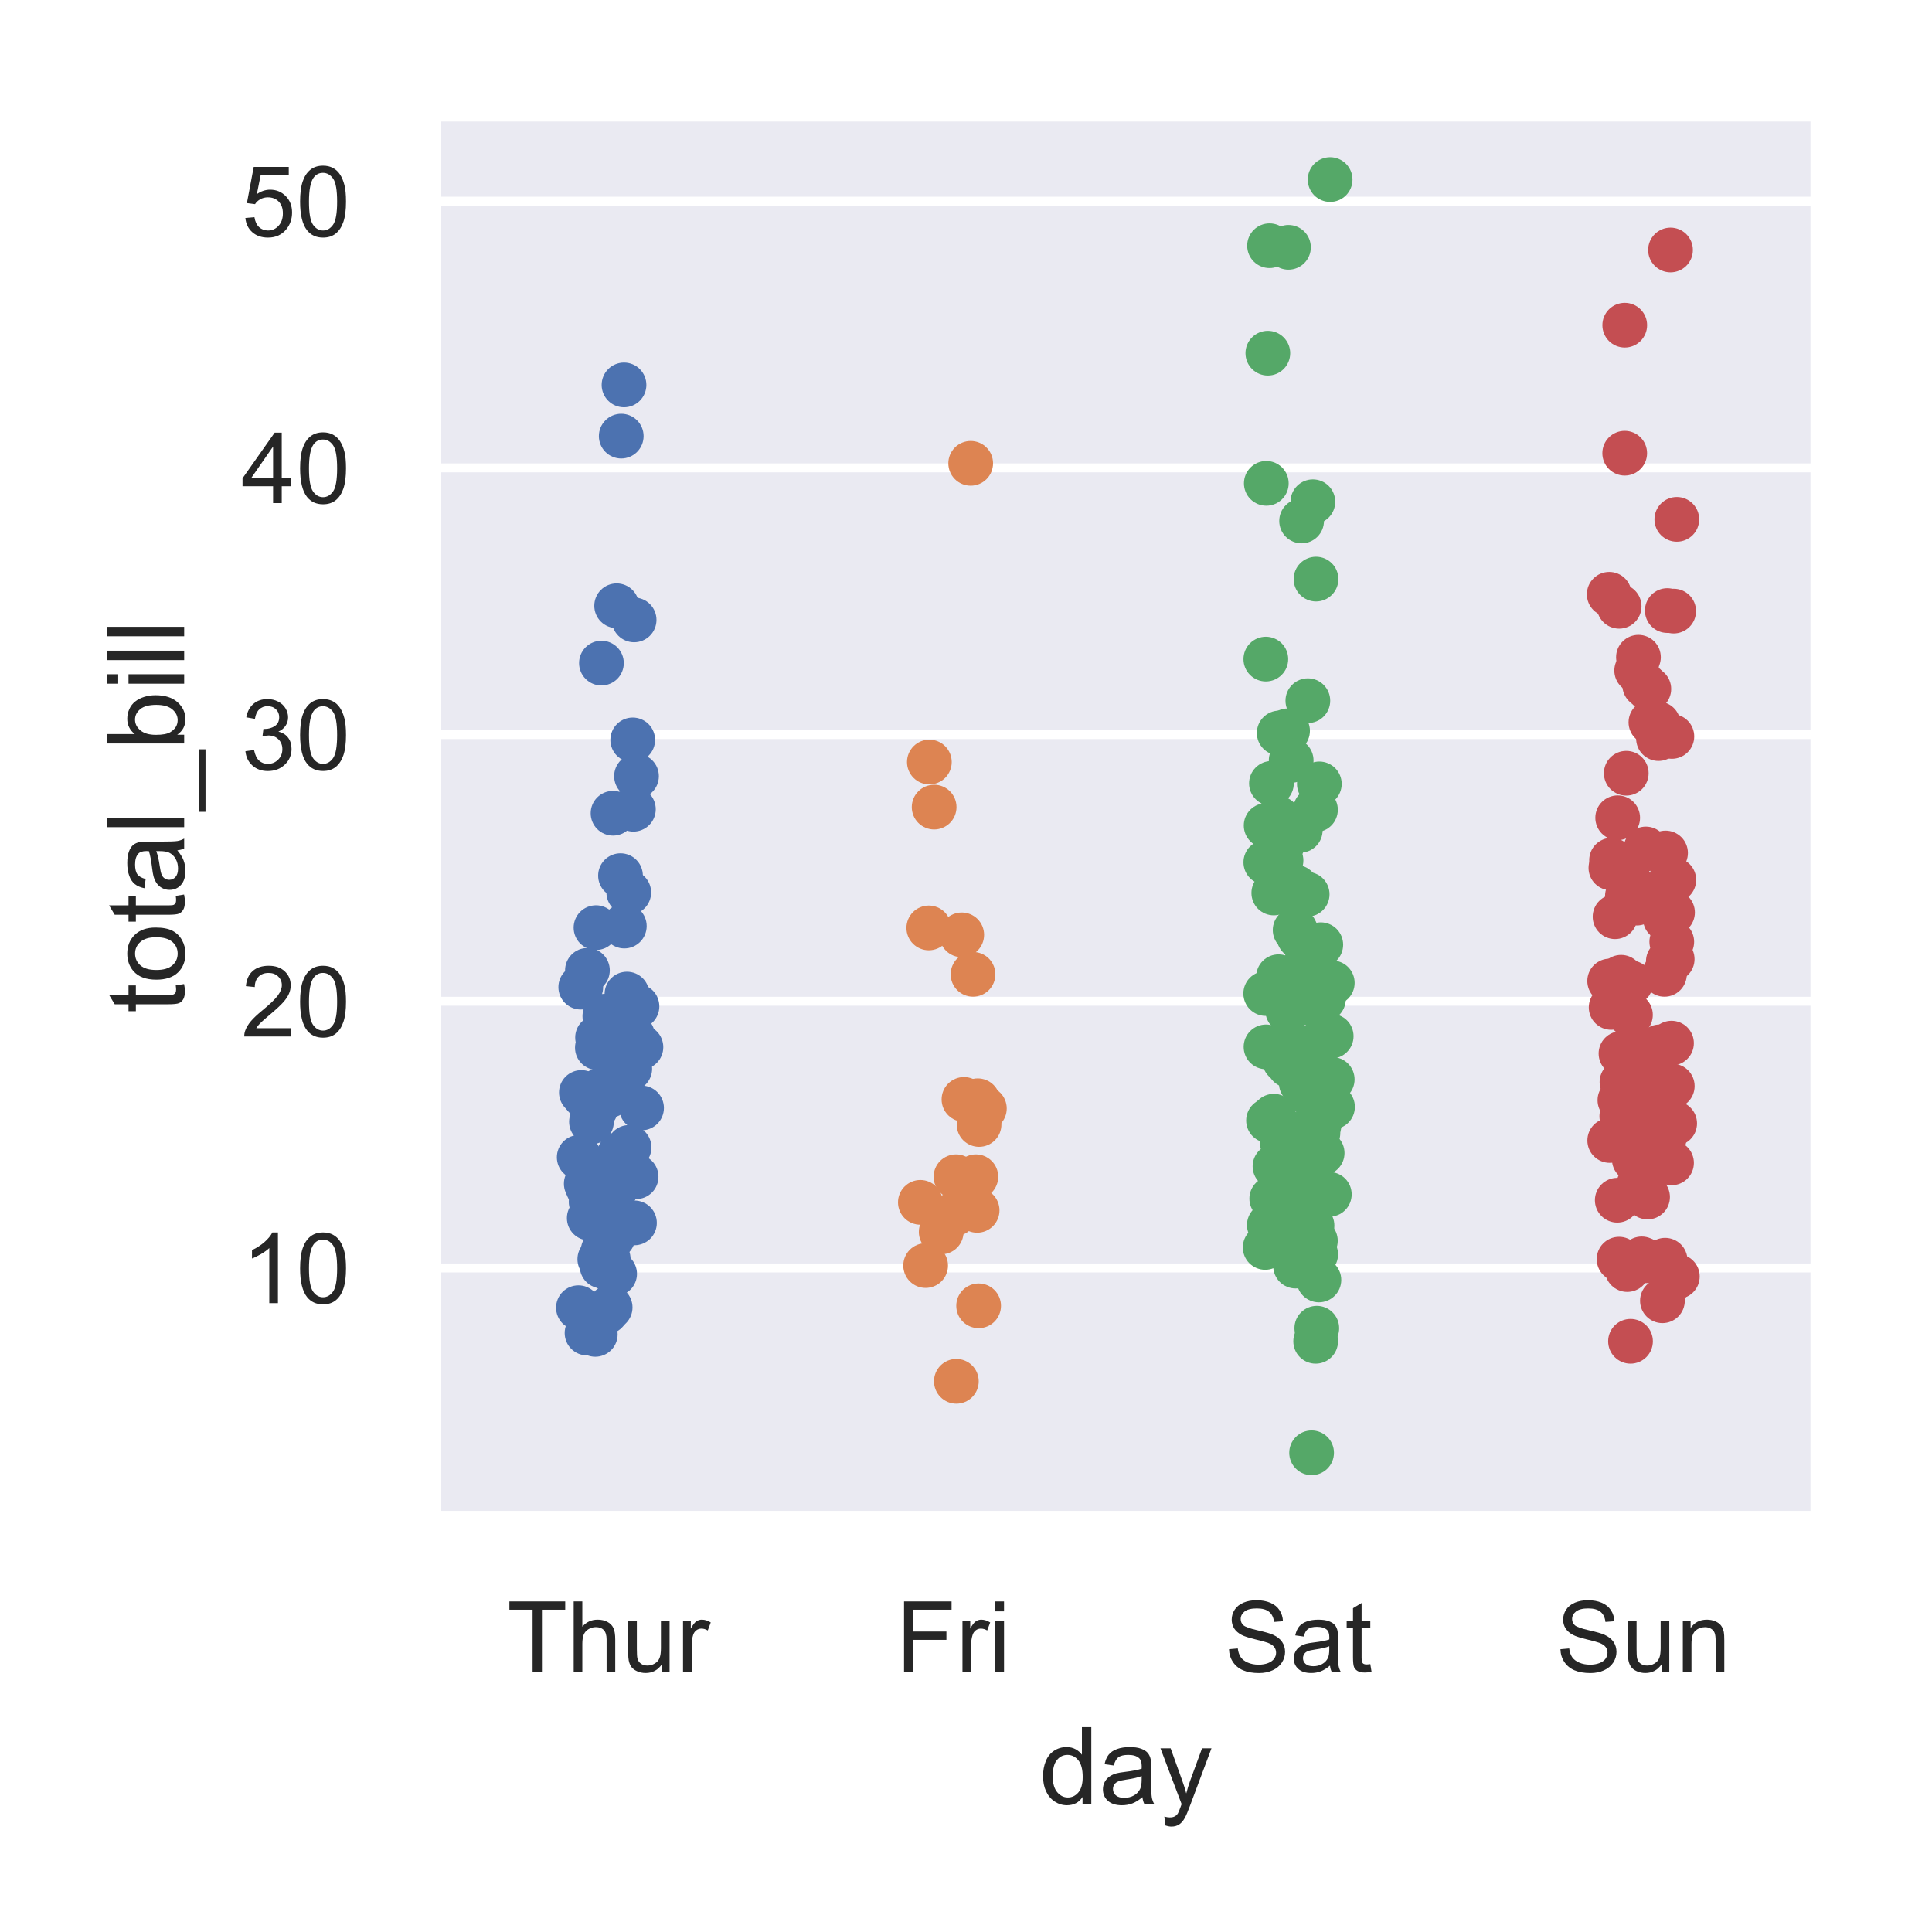 <?xml version="1.0" encoding="utf-8" standalone="no"?>
<!DOCTYPE svg PUBLIC "-//W3C//DTD SVG 1.1//EN"
  "http://www.w3.org/Graphics/SVG/1.1/DTD/svg11.dtd">
<!-- Created with matplotlib (https://matplotlib.org/) -->
<svg height="216pt" version="1.1" viewBox="0 0 216 216" width="216pt" xmlns="http://www.w3.org/2000/svg" xmlns:xlink="http://www.w3.org/1999/xlink">
 <defs>
  <style type="text/css">*{stroke-linecap:butt;stroke-linejoin:round;}</style>
 </defs>
 <g id="figure_1">
  <g id="patch_1">
   <path d="M 0 216 
L 216 216 
L 216 0 
L 0 0 
z
" style="fill:#ffffff;"/>
  </g>
  <g id="axes_1">
   <g id="patch_2">
    <path d="M 48.71 169.54 
L 203.04 169.54 
L 203.04 12.96 
L 48.71 12.96 
z
" style="fill:#eaeaf2;"/>
   </g>
   <g id="matplotlib.axis_1">
    <g id="xtick_1">
     <g id="text_1">
      <!-- Thur -->
      <g style="fill:#262626;" transform="translate(56.694 186.914)scale(0.11 -0.11)">
       <defs>
        <path d="M 25.922 0 
L 25.922 63.141 
L 2.344 63.141 
L 2.344 71.578 
L 59.078 71.578 
L 59.078 63.141 
L 35.406 63.141 
L 35.406 0 
z
" id="ArialMT-84"/>
        <path d="M 6.594 0 
L 6.594 71.578 
L 15.375 71.578 
L 15.375 45.906 
Q 21.531 53.031 30.906 53.031 
Q 36.672 53.031 40.922 50.75 
Q 45.172 48.484 47 44.484 
Q 48.828 40.484 48.828 32.859 
L 48.828 0 
L 40.047 0 
L 40.047 32.859 
Q 40.047 39.453 37.188 42.453 
Q 34.328 45.453 29.109 45.453 
Q 25.203 45.453 21.75 43.422 
Q 18.312 41.406 16.844 37.938 
Q 15.375 34.469 15.375 28.375 
L 15.375 0 
z
" id="ArialMT-104"/>
        <path d="M 40.578 0 
L 40.578 7.625 
Q 34.516 -1.172 24.125 -1.172 
Q 19.531 -1.172 15.547 0.578 
Q 11.578 2.344 9.641 5 
Q 7.719 7.672 6.938 11.531 
Q 6.391 14.109 6.391 19.734 
L 6.391 51.859 
L 15.188 51.859 
L 15.188 23.094 
Q 15.188 16.219 15.719 13.812 
Q 16.547 10.359 19.234 8.375 
Q 21.922 6.391 25.875 6.391 
Q 29.828 6.391 33.297 8.422 
Q 36.766 10.453 38.203 13.938 
Q 39.656 17.438 39.656 24.078 
L 39.656 51.859 
L 48.438 51.859 
L 48.438 0 
z
" id="ArialMT-117"/>
        <path d="M 6.5 0 
L 6.5 51.859 
L 14.406 51.859 
L 14.406 44 
Q 17.438 49.516 20 51.266 
Q 22.562 53.031 25.641 53.031 
Q 30.078 53.031 34.672 50.203 
L 31.641 42.047 
Q 28.422 43.953 25.203 43.953 
Q 22.312 43.953 20.016 42.219 
Q 17.719 40.484 16.75 37.406 
Q 15.281 32.719 15.281 27.156 
L 15.281 0 
z
" id="ArialMT-114"/>
       </defs>
       <use xlink:href="#ArialMT-84"/>
       <use x="61.084" xlink:href="#ArialMT-104"/>
       <use x="116.699" xlink:href="#ArialMT-117"/>
       <use x="172.314" xlink:href="#ArialMT-114"/>
      </g>
     </g>
    </g>
    <g id="xtick_2">
     <g id="text_2">
      <!-- Fri -->
      <g style="fill:#262626;" transform="translate(100.171 186.914)scale(0.11 -0.11)">
       <defs>
        <path d="M 8.203 0 
L 8.203 71.578 
L 56.5 71.578 
L 56.5 63.141 
L 17.672 63.141 
L 17.672 40.969 
L 51.266 40.969 
L 51.266 32.516 
L 17.672 32.516 
L 17.672 0 
z
" id="ArialMT-70"/>
        <path d="M 6.641 61.469 
L 6.641 71.578 
L 15.438 71.578 
L 15.438 61.469 
z
M 6.641 0 
L 6.641 51.859 
L 15.438 51.859 
L 15.438 0 
z
" id="ArialMT-105"/>
       </defs>
       <use xlink:href="#ArialMT-70"/>
       <use x="61.084" xlink:href="#ArialMT-114"/>
       <use x="94.385" xlink:href="#ArialMT-105"/>
      </g>
     </g>
    </g>
    <g id="xtick_3">
     <g id="text_3">
      <!-- Sat -->
      <g style="fill:#262626;" transform="translate(136.911 186.914)scale(0.11 -0.11)">
       <defs>
        <path d="M 4.5 23 
L 13.422 23.781 
Q 14.062 18.406 16.375 14.969 
Q 18.703 11.531 23.578 9.406 
Q 28.469 7.281 34.578 7.281 
Q 39.984 7.281 44.141 8.891 
Q 48.297 10.5 50.312 13.297 
Q 52.344 16.109 52.344 19.438 
Q 52.344 22.797 50.391 25.312 
Q 48.438 27.828 43.953 29.547 
Q 41.062 30.672 31.203 33.031 
Q 21.344 35.406 17.391 37.5 
Q 12.25 40.188 9.734 44.156 
Q 7.234 48.141 7.234 53.078 
Q 7.234 58.5 10.297 63.203 
Q 13.375 67.922 19.281 70.359 
Q 25.203 72.797 32.422 72.797 
Q 40.375 72.797 46.453 70.234 
Q 52.547 67.672 55.812 62.688 
Q 59.078 57.719 59.328 51.422 
L 50.25 50.734 
Q 49.516 57.516 45.281 60.984 
Q 41.062 64.453 32.812 64.453 
Q 24.219 64.453 20.281 61.297 
Q 16.359 58.156 16.359 53.719 
Q 16.359 49.859 19.141 47.359 
Q 21.875 44.875 33.422 42.266 
Q 44.969 39.656 49.266 37.703 
Q 55.516 34.812 58.484 30.391 
Q 61.469 25.984 61.469 20.219 
Q 61.469 14.5 58.203 9.438 
Q 54.938 4.391 48.797 1.578 
Q 42.672 -1.219 35.016 -1.219 
Q 25.297 -1.219 18.719 1.609 
Q 12.156 4.438 8.422 10.125 
Q 4.688 15.828 4.5 23 
z
" id="ArialMT-83"/>
        <path d="M 40.438 6.391 
Q 35.547 2.25 31.031 0.531 
Q 26.516 -1.172 21.344 -1.172 
Q 12.797 -1.172 8.203 3 
Q 3.609 7.172 3.609 13.672 
Q 3.609 17.484 5.344 20.625 
Q 7.078 23.781 9.891 25.688 
Q 12.703 27.594 16.219 28.562 
Q 18.797 29.25 24.031 29.891 
Q 34.672 31.156 39.703 32.906 
Q 39.75 34.719 39.75 35.203 
Q 39.75 40.578 37.25 42.781 
Q 33.891 45.75 27.25 45.75 
Q 21.047 45.75 18.094 43.578 
Q 15.141 41.406 13.719 35.891 
L 5.125 37.062 
Q 6.297 42.578 8.984 45.969 
Q 11.672 49.359 16.75 51.188 
Q 21.828 53.031 28.516 53.031 
Q 35.156 53.031 39.297 51.469 
Q 43.453 49.906 45.406 47.531 
Q 47.359 45.172 48.141 41.547 
Q 48.578 39.312 48.578 33.453 
L 48.578 21.734 
Q 48.578 9.469 49.141 6.219 
Q 49.703 2.984 51.375 0 
L 42.188 0 
Q 40.828 2.734 40.438 6.391 
z
M 39.703 26.031 
Q 34.906 24.078 25.344 22.703 
Q 19.922 21.922 17.672 20.938 
Q 15.438 19.969 14.203 18.094 
Q 12.984 16.219 12.984 13.922 
Q 12.984 10.406 15.641 8.062 
Q 18.312 5.719 23.438 5.719 
Q 28.516 5.719 32.469 7.938 
Q 36.422 10.156 38.281 14.016 
Q 39.703 17 39.703 22.797 
z
" id="ArialMT-97"/>
        <path d="M 25.781 7.859 
L 27.047 0.094 
Q 23.344 -0.688 20.406 -0.688 
Q 15.625 -0.688 12.984 0.828 
Q 10.359 2.344 9.281 4.812 
Q 8.203 7.281 8.203 15.188 
L 8.203 45.016 
L 1.766 45.016 
L 1.766 51.859 
L 8.203 51.859 
L 8.203 64.703 
L 16.938 69.969 
L 16.938 51.859 
L 25.781 51.859 
L 25.781 45.016 
L 16.938 45.016 
L 16.938 14.703 
Q 16.938 10.938 17.406 9.859 
Q 17.875 8.797 18.922 8.156 
Q 19.969 7.516 21.922 7.516 
Q 23.391 7.516 25.781 7.859 
z
" id="ArialMT-116"/>
       </defs>
       <use xlink:href="#ArialMT-83"/>
       <use x="66.699" xlink:href="#ArialMT-97"/>
       <use x="122.314" xlink:href="#ArialMT-116"/>
      </g>
     </g>
    </g>
    <g id="xtick_4">
     <g id="text_4">
      <!-- Sun -->
      <g style="fill:#262626;" transform="translate(173.963 186.914)scale(0.11 -0.11)">
       <defs>
        <path d="M 6.594 0 
L 6.594 51.859 
L 14.5 51.859 
L 14.5 44.484 
Q 20.219 53.031 31 53.031 
Q 35.688 53.031 39.625 51.344 
Q 43.562 49.656 45.516 46.922 
Q 47.469 44.188 48.25 40.438 
Q 48.734 37.984 48.734 31.891 
L 48.734 0 
L 39.938 0 
L 39.938 31.547 
Q 39.938 36.922 38.906 39.578 
Q 37.891 42.234 35.281 43.812 
Q 32.672 45.406 29.156 45.406 
Q 23.531 45.406 19.453 41.844 
Q 15.375 38.281 15.375 28.328 
L 15.375 0 
z
" id="ArialMT-110"/>
       </defs>
       <use xlink:href="#ArialMT-83"/>
       <use x="66.699" xlink:href="#ArialMT-117"/>
       <use x="122.314" xlink:href="#ArialMT-110"/>
      </g>
     </g>
    </g>
    <g id="text_5">
     <!-- day -->
     <g style="fill:#262626;" transform="translate(116.202 201.689)scale(0.12 -0.12)">
      <defs>
       <path d="M 40.234 0 
L 40.234 6.547 
Q 35.297 -1.172 25.734 -1.172 
Q 19.531 -1.172 14.328 2.25 
Q 9.125 5.672 6.266 11.797 
Q 3.422 17.922 3.422 25.875 
Q 3.422 33.641 6 39.969 
Q 8.594 46.297 13.766 49.656 
Q 18.953 53.031 25.344 53.031 
Q 30.031 53.031 33.688 51.047 
Q 37.359 49.078 39.656 45.906 
L 39.656 71.578 
L 48.391 71.578 
L 48.391 0 
z
M 12.453 25.875 
Q 12.453 15.922 16.641 10.984 
Q 20.844 6.062 26.562 6.062 
Q 32.328 6.062 36.344 10.766 
Q 40.375 15.484 40.375 25.141 
Q 40.375 35.797 36.266 40.766 
Q 32.172 45.75 26.172 45.75 
Q 20.312 45.75 16.375 40.969 
Q 12.453 36.188 12.453 25.875 
z
" id="ArialMT-100"/>
       <path d="M 6.203 -19.969 
L 5.219 -11.719 
Q 8.109 -12.5 10.25 -12.5 
Q 13.188 -12.5 14.938 -11.516 
Q 16.703 -10.547 17.828 -8.797 
Q 18.656 -7.469 20.516 -2.25 
Q 20.75 -1.516 21.297 -0.094 
L 1.609 51.859 
L 11.078 51.859 
L 21.875 21.828 
Q 23.969 16.109 25.641 9.812 
Q 27.156 15.875 29.25 21.625 
L 40.328 51.859 
L 49.125 51.859 
L 29.391 -0.875 
Q 26.219 -9.422 24.469 -12.641 
Q 22.125 -17 19.094 -19.016 
Q 16.062 -21.047 11.859 -21.047 
Q 9.328 -21.047 6.203 -19.969 
z
" id="ArialMT-121"/>
      </defs>
      <use xlink:href="#ArialMT-100"/>
      <use x="55.615" xlink:href="#ArialMT-97"/>
      <use x="111.23" xlink:href="#ArialMT-121"/>
     </g>
    </g>
   </g>
   <g id="matplotlib.axis_2">
    <g id="ytick_1">
     <g id="line2d_1">
      <path clip-path="url(#p2f40e349c1)" d="M 48.71 141.76 
L 203.04 141.76 
" style="fill:none;stroke:#ffffff;stroke-linecap:round;"/>
     </g>
     <g id="text_6">
      <!-- 10 -->
      <g style="fill:#262626;" transform="translate(26.976 145.696)scale(0.11 -0.11)">
       <defs>
        <path d="M 37.25 0 
L 28.469 0 
L 28.469 56 
Q 25.297 52.984 20.141 49.953 
Q 14.984 46.922 10.891 45.406 
L 10.891 53.906 
Q 18.266 57.375 23.781 62.297 
Q 29.297 67.234 31.594 71.875 
L 37.25 71.875 
z
" id="ArialMT-49"/>
        <path d="M 4.156 35.297 
Q 4.156 48 6.766 55.734 
Q 9.375 63.484 14.516 67.672 
Q 19.672 71.875 27.484 71.875 
Q 33.25 71.875 37.594 69.547 
Q 41.938 67.234 44.766 62.859 
Q 47.609 58.5 49.219 52.219 
Q 50.828 45.953 50.828 35.297 
Q 50.828 22.703 48.234 14.969 
Q 45.656 7.234 40.5 3 
Q 35.359 -1.219 27.484 -1.219 
Q 17.141 -1.219 11.234 6.203 
Q 4.156 15.141 4.156 35.297 
z
M 13.188 35.297 
Q 13.188 17.672 17.312 11.828 
Q 21.438 6 27.484 6 
Q 33.547 6 37.672 11.859 
Q 41.797 17.719 41.797 35.297 
Q 41.797 52.984 37.672 58.781 
Q 33.547 64.594 27.391 64.594 
Q 21.344 64.594 17.719 59.469 
Q 13.188 52.938 13.188 35.297 
z
" id="ArialMT-48"/>
       </defs>
       <use xlink:href="#ArialMT-49"/>
       <use x="55.615" xlink:href="#ArialMT-48"/>
      </g>
     </g>
    </g>
    <g id="ytick_2">
     <g id="line2d_2">
      <path clip-path="url(#p2f40e349c1)" d="M 48.71 111.943 
L 203.04 111.943 
" style="fill:none;stroke:#ffffff;stroke-linecap:round;"/>
     </g>
     <g id="text_7">
      <!-- 20 -->
      <g style="fill:#262626;" transform="translate(26.976 115.88)scale(0.11 -0.11)">
       <defs>
        <path d="M 50.344 8.453 
L 50.344 0 
L 3.031 0 
Q 2.938 3.172 4.047 6.109 
Q 5.859 10.938 9.828 15.625 
Q 13.812 20.312 21.344 26.469 
Q 33.016 36.031 37.109 41.625 
Q 41.219 47.219 41.219 52.203 
Q 41.219 57.422 37.469 61 
Q 33.734 64.594 27.734 64.594 
Q 21.391 64.594 17.578 60.781 
Q 13.766 56.984 13.719 50.25 
L 4.688 51.172 
Q 5.609 61.281 11.656 66.578 
Q 17.719 71.875 27.938 71.875 
Q 38.234 71.875 44.234 66.156 
Q 50.25 60.453 50.25 52 
Q 50.25 47.703 48.484 43.547 
Q 46.734 39.406 42.656 34.812 
Q 38.578 30.219 29.109 22.219 
Q 21.188 15.578 18.938 13.203 
Q 16.703 10.844 15.234 8.453 
z
" id="ArialMT-50"/>
       </defs>
       <use xlink:href="#ArialMT-50"/>
       <use x="55.615" xlink:href="#ArialMT-48"/>
      </g>
     </g>
    </g>
    <g id="ytick_3">
     <g id="line2d_3">
      <path clip-path="url(#p2f40e349c1)" d="M 48.71 82.126 
L 203.04 82.126 
" style="fill:none;stroke:#ffffff;stroke-linecap:round;"/>
     </g>
     <g id="text_8">
      <!-- 30 -->
      <g style="fill:#262626;" transform="translate(26.976 86.063)scale(0.11 -0.11)">
       <defs>
        <path d="M 4.203 18.891 
L 12.984 20.062 
Q 14.5 12.594 18.141 9.297 
Q 21.781 6 27 6 
Q 33.203 6 37.469 10.297 
Q 41.75 14.594 41.75 20.953 
Q 41.75 27 37.797 30.922 
Q 33.844 34.859 27.734 34.859 
Q 25.25 34.859 21.531 33.891 
L 22.516 41.609 
Q 23.391 41.5 23.922 41.5 
Q 29.547 41.5 34.031 44.422 
Q 38.531 47.359 38.531 53.469 
Q 38.531 58.297 35.25 61.469 
Q 31.984 64.656 26.812 64.656 
Q 21.688 64.656 18.266 61.422 
Q 14.844 58.203 13.875 51.766 
L 5.078 53.328 
Q 6.688 62.156 12.391 67.016 
Q 18.109 71.875 26.609 71.875 
Q 32.469 71.875 37.391 69.359 
Q 42.328 66.844 44.938 62.5 
Q 47.562 58.156 47.562 53.266 
Q 47.562 48.641 45.062 44.828 
Q 42.578 41.016 37.703 38.766 
Q 44.047 37.312 47.562 32.688 
Q 51.078 28.078 51.078 21.141 
Q 51.078 11.766 44.234 5.25 
Q 37.406 -1.266 26.953 -1.266 
Q 17.531 -1.266 11.297 4.344 
Q 5.078 9.969 4.203 18.891 
z
" id="ArialMT-51"/>
       </defs>
       <use xlink:href="#ArialMT-51"/>
       <use x="55.615" xlink:href="#ArialMT-48"/>
      </g>
     </g>
    </g>
    <g id="ytick_4">
     <g id="line2d_4">
      <path clip-path="url(#p2f40e349c1)" d="M 48.71 52.309 
L 203.04 52.309 
" style="fill:none;stroke:#ffffff;stroke-linecap:round;"/>
     </g>
     <g id="text_9">
      <!-- 40 -->
      <g style="fill:#262626;" transform="translate(26.976 56.246)scale(0.11 -0.11)">
       <defs>
        <path d="M 32.328 0 
L 32.328 17.141 
L 1.266 17.141 
L 1.266 25.203 
L 33.938 71.578 
L 41.109 71.578 
L 41.109 25.203 
L 50.781 25.203 
L 50.781 17.141 
L 41.109 17.141 
L 41.109 0 
z
M 32.328 25.203 
L 32.328 57.469 
L 9.906 25.203 
z
" id="ArialMT-52"/>
       </defs>
       <use xlink:href="#ArialMT-52"/>
       <use x="55.615" xlink:href="#ArialMT-48"/>
      </g>
     </g>
    </g>
    <g id="ytick_5">
     <g id="line2d_5">
      <path clip-path="url(#p2f40e349c1)" d="M 48.71 22.492 
L 203.04 22.492 
" style="fill:none;stroke:#ffffff;stroke-linecap:round;"/>
     </g>
     <g id="text_10">
      <!-- 50 -->
      <g style="fill:#262626;" transform="translate(26.976 26.429)scale(0.11 -0.11)">
       <defs>
        <path d="M 4.156 18.75 
L 13.375 19.531 
Q 14.406 12.797 18.141 9.391 
Q 21.875 6 27.156 6 
Q 33.5 6 37.891 10.781 
Q 42.281 15.578 42.281 23.484 
Q 42.281 31 38.062 35.344 
Q 33.844 39.703 27 39.703 
Q 22.75 39.703 19.328 37.766 
Q 15.922 35.844 13.969 32.766 
L 5.719 33.844 
L 12.641 70.609 
L 48.25 70.609 
L 48.25 62.203 
L 19.672 62.203 
L 15.828 42.969 
Q 22.266 47.469 29.344 47.469 
Q 38.719 47.469 45.156 40.969 
Q 51.609 34.469 51.609 24.266 
Q 51.609 14.547 45.953 7.469 
Q 39.062 -1.219 27.156 -1.219 
Q 17.391 -1.219 11.203 4.25 
Q 5.031 9.719 4.156 18.75 
z
" id="ArialMT-53"/>
       </defs>
       <use xlink:href="#ArialMT-53"/>
       <use x="55.615" xlink:href="#ArialMT-48"/>
      </g>
     </g>
    </g>
    <g id="text_11">
     <!-- total_bill -->
     <g style="fill:#262626;" transform="translate(20.591 113.263)rotate(-90)scale(0.12 -0.12)">
      <defs>
       <path d="M 3.328 25.922 
Q 3.328 40.328 11.328 47.266 
Q 18.016 53.031 27.641 53.031 
Q 38.328 53.031 45.109 46.016 
Q 51.906 39.016 51.906 26.656 
Q 51.906 16.656 48.906 10.906 
Q 45.906 5.172 40.156 2 
Q 34.422 -1.172 27.641 -1.172 
Q 16.75 -1.172 10.031 5.812 
Q 3.328 12.797 3.328 25.922 
z
M 12.359 25.922 
Q 12.359 15.969 16.703 11.016 
Q 21.047 6.062 27.641 6.062 
Q 34.188 6.062 38.531 11.031 
Q 42.875 16.016 42.875 26.219 
Q 42.875 35.844 38.5 40.797 
Q 34.125 45.75 27.641 45.75 
Q 21.047 45.75 16.703 40.812 
Q 12.359 35.891 12.359 25.922 
z
" id="ArialMT-111"/>
       <path d="M 6.391 0 
L 6.391 71.578 
L 15.188 71.578 
L 15.188 0 
z
" id="ArialMT-108"/>
       <path d="M -1.516 -19.875 
L -1.516 -13.531 
L 56.734 -13.531 
L 56.734 -19.875 
z
" id="ArialMT-95"/>
       <path d="M 14.703 0 
L 6.547 0 
L 6.547 71.578 
L 15.328 71.578 
L 15.328 46.047 
Q 20.906 53.031 29.547 53.031 
Q 34.328 53.031 38.594 51.094 
Q 42.875 49.172 45.625 45.672 
Q 48.391 42.188 49.953 37.25 
Q 51.516 32.328 51.516 26.703 
Q 51.516 13.375 44.922 6.094 
Q 38.328 -1.172 29.109 -1.172 
Q 19.922 -1.172 14.703 6.5 
z
M 14.594 26.312 
Q 14.594 17 17.141 12.844 
Q 21.297 6.062 28.375 6.062 
Q 34.125 6.062 38.328 11.062 
Q 42.531 16.062 42.531 25.984 
Q 42.531 36.141 38.5 40.969 
Q 34.469 45.797 28.766 45.797 
Q 23 45.797 18.797 40.797 
Q 14.594 35.797 14.594 26.312 
z
" id="ArialMT-98"/>
      </defs>
      <use xlink:href="#ArialMT-116"/>
      <use x="27.783" xlink:href="#ArialMT-111"/>
      <use x="83.398" xlink:href="#ArialMT-116"/>
      <use x="111.182" xlink:href="#ArialMT-97"/>
      <use x="166.797" xlink:href="#ArialMT-108"/>
      <use x="189.014" xlink:href="#ArialMT-95"/>
      <use x="244.629" xlink:href="#ArialMT-98"/>
      <use x="300.244" xlink:href="#ArialMT-105"/>
      <use x="322.461" xlink:href="#ArialMT-108"/>
      <use x="344.678" xlink:href="#ArialMT-108"/>
     </g>
    </g>
   </g>
   <g id="patch_3">
    <path d="M 48.71 169.54 
L 48.71 12.96 
" style="fill:none;stroke:#ffffff;stroke-linecap:square;stroke-linejoin:miter;stroke-width:1.25;"/>
   </g>
   <g id="patch_4">
    <path d="M 203.04 169.54 
L 203.04 12.96 
" style="fill:none;stroke:#ffffff;stroke-linecap:square;stroke-linejoin:miter;stroke-width:1.25;"/>
   </g>
   <g id="patch_5">
    <path d="M 48.71 169.54 
L 203.04 169.54 
" style="fill:none;stroke:#ffffff;stroke-linecap:square;stroke-linejoin:miter;stroke-width:1.25;"/>
   </g>
   <g id="patch_6">
    <path d="M 48.71 12.96 
L 203.04 12.96 
" style="fill:none;stroke:#ffffff;stroke-linecap:square;stroke-linejoin:miter;stroke-width:1.25;"/>
   </g>
   <g id="PathCollection_1">
    <defs>
     <path d="M 0 2.5 
C 0.663 2.5 1.299 2.237 1.768 1.768 
C 2.237 1.299 2.5 0.663 2.5 -0 
C 2.5 -0.663 2.237 -1.299 1.768 -1.768 
C 1.299 -2.237 0.663 -2.5 0 -2.5 
C -0.663 -2.5 -1.299 -2.237 -1.768 -1.768 
C -2.237 -1.299 -2.5 -0.663 -2.5 0 
C -2.5 0.663 -2.237 1.299 -1.768 1.768 
C -1.299 2.237 -0.663 2.5 0 2.5 
z
" id="C0_0_fe4861f0a3"/>
    </defs>
    <g clip-path="url(#p2f40e349c1)">
     <use style="fill:#4c72b0;" x="70.814" xlink:href="#C0_0_fe4861f0a3" y="90.475"/>
    </g>
    <g clip-path="url(#p2f40e349c1)">
     <use style="fill:#4c72b0;" x="66.633" xlink:href="#C0_0_fe4861f0a3" y="103.713"/>
    </g>
    <g clip-path="url(#p2f40e349c1)">
     <use style="fill:#4c72b0;" x="69.319" xlink:href="#C0_0_fe4861f0a3" y="120.023"/>
    </g>
    <g clip-path="url(#p2f40e349c1)">
     <use style="fill:#4c72b0;" x="67.622" xlink:href="#C0_0_fe4861f0a3" y="113.613"/>
    </g>
    <g clip-path="url(#p2f40e349c1)">
     <use style="fill:#4c72b0;" x="67.091" xlink:href="#C0_0_fe4861f0a3" y="121.902"/>
    </g>
    <g clip-path="url(#p2f40e349c1)">
     <use style="fill:#4c72b0;" x="67.313" xlink:href="#C0_0_fe4861f0a3" y="141.551"/>
    </g>
    <g clip-path="url(#p2f40e349c1)">
     <use style="fill:#4c72b0;" x="67.241" xlink:href="#C0_0_fe4861f0a3" y="74.135"/>
    </g>
    <g clip-path="url(#p2f40e349c1)">
     <use style="fill:#4c72b0;" x="66.592" xlink:href="#C0_0_fe4861f0a3" y="123.929"/>
    </g>
    <g clip-path="url(#p2f40e349c1)">
     <use style="fill:#4c72b0;" x="68.942" xlink:href="#C0_0_fe4861f0a3" y="67.725"/>
    </g>
    <g clip-path="url(#p2f40e349c1)">
     <use style="fill:#4c72b0;" x="67.463" xlink:href="#C0_0_fe4861f0a3" y="132.725"/>
    </g>
    <g clip-path="url(#p2f40e349c1)">
     <use style="fill:#4c72b0;" x="71.657" xlink:href="#C0_0_fe4861f0a3" y="117.071"/>
    </g>
    <g clip-path="url(#p2f40e349c1)">
     <use style="fill:#4c72b0;" x="69.373" xlink:href="#C0_0_fe4861f0a3" y="97.899"/>
    </g>
    <g clip-path="url(#p2f40e349c1)">
     <use style="fill:#4c72b0;" x="65.675" xlink:href="#C0_0_fe4861f0a3" y="108.484"/>
    </g>
    <g clip-path="url(#p2f40e349c1)">
     <use style="fill:#4c72b0;" x="67.436" xlink:href="#C0_0_fe4861f0a3" y="139.822"/>
    </g>
    <g clip-path="url(#p2f40e349c1)">
     <use style="fill:#4c72b0;" x="66.792" xlink:href="#C0_0_fe4861f0a3" y="134.514"/>
    </g>
    <g clip-path="url(#p2f40e349c1)">
     <use style="fill:#4c72b0;" x="70.298" xlink:href="#C0_0_fe4861f0a3" y="99.778"/>
    </g>
    <g clip-path="url(#p2f40e349c1)">
     <use style="fill:#4c72b0;" x="70.934" xlink:href="#C0_0_fe4861f0a3" y="136.721"/>
    </g>
    <g clip-path="url(#p2f40e349c1)">
     <use style="fill:#4c72b0;" x="71.117" xlink:href="#C0_0_fe4861f0a3" y="131.562"/>
    </g>
    <g clip-path="url(#p2f40e349c1)">
     <use style="fill:#4c72b0;" x="69.257" xlink:href="#C0_0_fe4861f0a3" y="129.058"/>
    </g>
    <g clip-path="url(#p2f40e349c1)">
     <use style="fill:#4c72b0;" x="66.228" xlink:href="#C0_0_fe4861f0a3" y="124.019"/>
    </g>
    <g clip-path="url(#p2f40e349c1)">
     <use style="fill:#4c72b0;" x="66.09" xlink:href="#C0_0_fe4861f0a3" y="134.365"/>
    </g>
    <g clip-path="url(#p2f40e349c1)">
     <use style="fill:#4c72b0;" x="70.74" xlink:href="#C0_0_fe4861f0a3" y="82.722"/>
    </g>
    <g clip-path="url(#p2f40e349c1)">
     <use style="fill:#4c72b0;" x="68.215" xlink:href="#C0_0_fe4861f0a3" y="146.173"/>
    </g>
    <g clip-path="url(#p2f40e349c1)">
     <use style="fill:#4c72b0;" x="70.333" xlink:href="#C0_0_fe4861f0a3" y="128.282"/>
    </g>
    <g clip-path="url(#p2f40e349c1)">
     <use style="fill:#4c72b0;" x="68.561" xlink:href="#C0_0_fe4861f0a3" y="137.645"/>
    </g>
    <g clip-path="url(#p2f40e349c1)">
     <use style="fill:#4c72b0;" x="69.8" xlink:href="#C0_0_fe4861f0a3" y="103.535"/>
    </g>
    <g clip-path="url(#p2f40e349c1)">
     <use style="fill:#4c72b0;" x="68.148" xlink:href="#C0_0_fe4861f0a3" y="114.686"/>
    </g>
    <g clip-path="url(#p2f40e349c1)">
     <use style="fill:#4c72b0;" x="70.092" xlink:href="#C0_0_fe4861f0a3" y="111.138"/>
    </g>
    <g clip-path="url(#p2f40e349c1)">
     <use style="fill:#4c72b0;" x="68.533" xlink:href="#C0_0_fe4861f0a3" y="138.271"/>
    </g>
    <g clip-path="url(#p2f40e349c1)">
     <use style="fill:#4c72b0;" x="67.737" xlink:href="#C0_0_fe4861f0a3" y="135.021"/>
    </g>
    <g clip-path="url(#p2f40e349c1)">
     <use style="fill:#4c72b0;" x="66.787" xlink:href="#C0_0_fe4861f0a3" y="117.131"/>
    </g>
    <g clip-path="url(#p2f40e349c1)">
     <use style="fill:#4c72b0;" x="64.669" xlink:href="#C0_0_fe4861f0a3" y="146.202"/>
    </g>
    <g clip-path="url(#p2f40e349c1)">
     <use style="fill:#4c72b0;" x="67.059" xlink:href="#C0_0_fe4861f0a3" y="140.776"/>
    </g>
    <g clip-path="url(#p2f40e349c1)">
     <use style="fill:#4c72b0;" x="64.757" xlink:href="#C0_0_fe4861f0a3" y="129.386"/>
    </g>
    <g clip-path="url(#p2f40e349c1)">
     <use style="fill:#4c72b0;" x="71.727" xlink:href="#C0_0_fe4861f0a3" y="123.87"/>
    </g>
    <g clip-path="url(#p2f40e349c1)">
     <use style="fill:#4c72b0;" x="65.544" xlink:href="#C0_0_fe4861f0a3" y="132.338"/>
    </g>
    <g clip-path="url(#p2f40e349c1)">
     <use style="fill:#4c72b0;" x="70.408" xlink:href="#C0_0_fe4861f0a3" y="119.487"/>
    </g>
    <g clip-path="url(#p2f40e349c1)">
     <use style="fill:#4c72b0;" x="70.895" xlink:href="#C0_0_fe4861f0a3" y="69.305"/>
    </g>
    <g clip-path="url(#p2f40e349c1)">
     <use style="fill:#4c72b0;" x="69.455" xlink:href="#C0_0_fe4861f0a3" y="48.761"/>
    </g>
    <g clip-path="url(#p2f40e349c1)">
     <use style="fill:#4c72b0;" x="68.538" xlink:href="#C0_0_fe4861f0a3" y="90.922"/>
    </g>
    <g clip-path="url(#p2f40e349c1)">
     <use style="fill:#4c72b0;" x="65.385" xlink:href="#C0_0_fe4861f0a3" y="122.587"/>
    </g>
    <g clip-path="url(#p2f40e349c1)">
     <use style="fill:#4c72b0;" x="67.746" xlink:href="#C0_0_fe4861f0a3" y="146.679"/>
    </g>
    <g clip-path="url(#p2f40e349c1)">
     <use style="fill:#4c72b0;" x="66.807" xlink:href="#C0_0_fe4861f0a3" y="115.998"/>
    </g>
    <g clip-path="url(#p2f40e349c1)">
     <use style="fill:#4c72b0;" x="65.88" xlink:href="#C0_0_fe4861f0a3" y="136.184"/>
    </g>
    <g clip-path="url(#p2f40e349c1)">
     <use style="fill:#4c72b0;" x="68.715" xlink:href="#C0_0_fe4861f0a3" y="142.416"/>
    </g>
    <g clip-path="url(#p2f40e349c1)">
     <use style="fill:#4c72b0;" x="66.553" xlink:href="#C0_0_fe4861f0a3" y="149.184"/>
    </g>
    <g clip-path="url(#p2f40e349c1)">
     <use style="fill:#4c72b0;" x="71.214" xlink:href="#C0_0_fe4861f0a3" y="112.509"/>
    </g>
    <g clip-path="url(#p2f40e349c1)">
     <use style="fill:#4c72b0;" x="71.162" xlink:href="#C0_0_fe4861f0a3" y="86.777"/>
    </g>
    <g clip-path="url(#p2f40e349c1)">
     <use style="fill:#4c72b0;" x="66.127" xlink:href="#C0_0_fe4861f0a3" y="125.42"/>
    </g>
    <g clip-path="url(#p2f40e349c1)">
     <use style="fill:#4c72b0;" x="64.999" xlink:href="#C0_0_fe4861f0a3" y="122.14"/>
    </g>
    <g clip-path="url(#p2f40e349c1)">
     <use style="fill:#4c72b0;" x="65.632" xlink:href="#C0_0_fe4861f0a3" y="149.035"/>
    </g>
    <g clip-path="url(#p2f40e349c1)">
     <use style="fill:#4c72b0;" x="67.998" xlink:href="#C0_0_fe4861f0a3" y="140.746"/>
    </g>
    <g clip-path="url(#p2f40e349c1)">
     <use style="fill:#4c72b0;" x="69.765" xlink:href="#C0_0_fe4861f0a3" y="43.036"/>
    </g>
    <g clip-path="url(#p2f40e349c1)">
     <use style="fill:#4c72b0;" x="65.75" xlink:href="#C0_0_fe4861f0a3" y="132.815"/>
    </g>
    <g clip-path="url(#p2f40e349c1)">
     <use style="fill:#4c72b0;" x="66.057" xlink:href="#C0_0_fe4861f0a3" y="131.294"/>
    </g>
    <g clip-path="url(#p2f40e349c1)">
     <use style="fill:#4c72b0;" x="70.715" xlink:href="#C0_0_fe4861f0a3" y="115.789"/>
    </g>
    <g clip-path="url(#p2f40e349c1)">
     <use style="fill:#4c72b0;" x="67.352" xlink:href="#C0_0_fe4861f0a3" y="133.59"/>
    </g>
    <g clip-path="url(#p2f40e349c1)">
     <use style="fill:#4c72b0;" x="68.902" xlink:href="#C0_0_fe4861f0a3" y="132.815"/>
    </g>
    <g clip-path="url(#p2f40e349c1)">
     <use style="fill:#4c72b0;" x="65.946" xlink:href="#C0_0_fe4861f0a3" y="122.677"/>
    </g>
    <g clip-path="url(#p2f40e349c1)">
     <use style="fill:#4c72b0;" x="64.93" xlink:href="#C0_0_fe4861f0a3" y="110.363"/>
    </g>
    <g clip-path="url(#p2f40e349c1)">
     <use style="fill:#4c72b0;" x="68.124" xlink:href="#C0_0_fe4861f0a3" y="122.468"/>
    </g>
    <g clip-path="url(#p2f40e349c1)">
     <use style="fill:#4c72b0;" x="67.825" xlink:href="#C0_0_fe4861f0a3" y="115.581"/>
    </g>
   </g>
   <g id="PathCollection_2">
    <defs>
     <path d="M 0 2.5 
C 0.663 2.5 1.299 2.237 1.768 1.768 
C 2.237 1.299 2.5 0.663 2.5 -0 
C 2.5 -0.663 2.237 -1.299 1.768 -1.768 
C 1.299 -2.237 0.663 -2.5 0 -2.5 
C -0.663 -2.5 -1.299 -2.237 -1.768 -1.768 
C -2.237 -1.299 -2.5 -0.663 -2.5 0 
C -2.5 0.663 -2.237 1.299 -1.768 1.768 
C -1.299 2.237 -0.663 2.5 0 2.5 
z
" id="C1_0_df636474f1"/>
    </defs>
    <g clip-path="url(#p2f40e349c1)">
     <use style="fill:#dd8452;" x="103.904" xlink:href="#C1_0_df636474f1" y="85.197"/>
    </g>
    <g clip-path="url(#p2f40e349c1)">
     <use style="fill:#dd8452;" x="107.524" xlink:href="#C1_0_df636474f1" y="104.518"/>
    </g>
    <g clip-path="url(#p2f40e349c1)">
     <use style="fill:#dd8452;" x="106.923" xlink:href="#C1_0_df636474f1" y="154.432"/>
    </g>
    <g clip-path="url(#p2f40e349c1)">
     <use style="fill:#dd8452;" x="107.773" xlink:href="#C1_0_df636474f1" y="122.915"/>
    </g>
    <g clip-path="url(#p2f40e349c1)">
     <use style="fill:#dd8452;" x="103.841" xlink:href="#C1_0_df636474f1" y="103.743"/>
    </g>
    <g clip-path="url(#p2f40e349c1)">
     <use style="fill:#dd8452;" x="108.525" xlink:href="#C1_0_df636474f1" y="51.802"/>
    </g>
    <g clip-path="url(#p2f40e349c1)">
     <use style="fill:#dd8452;" x="104.439" xlink:href="#C1_0_df636474f1" y="90.236"/>
    </g>
    <g clip-path="url(#p2f40e349c1)">
     <use style="fill:#dd8452;" x="106.733" xlink:href="#C1_0_df636474f1" y="135.707"/>
    </g>
    <g clip-path="url(#p2f40e349c1)">
     <use style="fill:#dd8452;" x="108.785" xlink:href="#C1_0_df636474f1" y="108.931"/>
    </g>
    <g clip-path="url(#p2f40e349c1)">
     <use style="fill:#dd8452;" x="102.898" xlink:href="#C1_0_df636474f1" y="134.425"/>
    </g>
    <g clip-path="url(#p2f40e349c1)">
     <use style="fill:#dd8452;" x="105.228" xlink:href="#C1_0_df636474f1" y="137.734"/>
    </g>
    <g clip-path="url(#p2f40e349c1)">
     <use style="fill:#dd8452;" x="109.461" xlink:href="#C1_0_df636474f1" y="125.718"/>
    </g>
    <g clip-path="url(#p2f40e349c1)">
     <use style="fill:#dd8452;" x="109.244" xlink:href="#C1_0_df636474f1" y="135.319"/>
    </g>
    <g clip-path="url(#p2f40e349c1)">
     <use style="fill:#dd8452;" x="106.88" xlink:href="#C1_0_df636474f1" y="131.562"/>
    </g>
    <g clip-path="url(#p2f40e349c1)">
     <use style="fill:#dd8452;" x="109.413" xlink:href="#C1_0_df636474f1" y="145.994"/>
    </g>
    <g clip-path="url(#p2f40e349c1)">
     <use style="fill:#dd8452;" x="110.055" xlink:href="#C1_0_df636474f1" y="123.929"/>
    </g>
    <g clip-path="url(#p2f40e349c1)">
     <use style="fill:#dd8452;" x="109.102" xlink:href="#C1_0_df636474f1" y="131.562"/>
    </g>
    <g clip-path="url(#p2f40e349c1)">
     <use style="fill:#dd8452;" x="109.316" xlink:href="#C1_0_df636474f1" y="123.065"/>
    </g>
    <g clip-path="url(#p2f40e349c1)">
     <use style="fill:#dd8452;" x="103.487" xlink:href="#C1_0_df636474f1" y="141.491"/>
    </g>
   </g>
   <g id="PathCollection_3">
    <defs>
     <path d="M 0 2.5 
C 0.663 2.5 1.299 2.237 1.768 1.768 
C 2.237 1.299 2.5 0.663 2.5 -0 
C 2.5 -0.663 2.237 -1.299 1.768 -1.768 
C 1.299 -2.237 0.663 -2.5 0 -2.5 
C -0.663 -2.5 -1.299 -2.237 -1.768 -1.768 
C -2.237 -1.299 -2.5 -0.663 -2.5 0 
C -2.5 0.663 -2.237 1.299 -1.768 1.768 
C -1.299 2.237 -0.663 2.5 0 2.5 
z
" id="C2_0_64574dc972"/>
    </defs>
    <g clip-path="url(#p2f40e349c1)">
     <use style="fill:#55a868;" x="146.334" xlink:href="#C2_0_64574dc972" y="110.005"/>
    </g>
    <g clip-path="url(#p2f40e349c1)">
     <use style="fill:#55a868;" x="146.737" xlink:href="#C2_0_64574dc972" y="118.145"/>
    </g>
    <g clip-path="url(#p2f40e349c1)">
     <use style="fill:#55a868;" x="146.017" xlink:href="#C2_0_64574dc972" y="111.078"/>
    </g>
    <g clip-path="url(#p2f40e349c1)">
     <use style="fill:#55a868;" x="147.478" xlink:href="#C2_0_64574dc972" y="124.555"/>
    </g>
    <g clip-path="url(#p2f40e349c1)">
     <use style="fill:#55a868;" x="141.575" xlink:href="#C2_0_64574dc972" y="54.039"/>
    </g>
    <g clip-path="url(#p2f40e349c1)">
     <use style="fill:#55a868;" x="147.252" xlink:href="#C2_0_64574dc972" y="112.48"/>
    </g>
    <g clip-path="url(#p2f40e349c1)">
     <use style="fill:#55a868;" x="146.954" xlink:href="#C2_0_64574dc972" y="118.473"/>
    </g>
    <g clip-path="url(#p2f40e349c1)">
     <use style="fill:#55a868;" x="143.312" xlink:href="#C2_0_64574dc972" y="131.711"/>
    </g>
    <g clip-path="url(#p2f40e349c1)">
     <use style="fill:#55a868;" x="143.292" xlink:href="#C2_0_64574dc972" y="133.739"/>
    </g>
    <g clip-path="url(#p2f40e349c1)">
     <use style="fill:#55a868;" x="146.187" xlink:href="#C2_0_64574dc972" y="106.874"/>
    </g>
    <g clip-path="url(#p2f40e349c1)">
     <use style="fill:#55a868;" x="143.972" xlink:href="#C2_0_64574dc972" y="112.986"/>
    </g>
    <g clip-path="url(#p2f40e349c1)">
     <use style="fill:#55a868;" x="147.455" xlink:href="#C2_0_64574dc972" y="143.101"/>
    </g>
    <g clip-path="url(#p2f40e349c1)">
     <use style="fill:#55a868;" x="144.751" xlink:href="#C2_0_64574dc972" y="116.863"/>
    </g>
    <g clip-path="url(#p2f40e349c1)">
     <use style="fill:#55a868;" x="147.348" xlink:href="#C2_0_64574dc972" y="126.672"/>
    </g>
    <g clip-path="url(#p2f40e349c1)">
     <use style="fill:#55a868;" x="148.951" xlink:href="#C2_0_64574dc972" y="109.886"/>
    </g>
    <g clip-path="url(#p2f40e349c1)">
     <use style="fill:#55a868;" x="143.625" xlink:href="#C2_0_64574dc972" y="118.562"/>
    </g>
    <g clip-path="url(#p2f40e349c1)">
     <use style="fill:#55a868;" x="142.412" xlink:href="#C2_0_64574dc972" y="99.837"/>
    </g>
    <g clip-path="url(#p2f40e349c1)">
     <use style="fill:#55a868;" x="148.263" xlink:href="#C2_0_64574dc972" y="122.945"/>
    </g>
    <g clip-path="url(#p2f40e349c1)">
     <use style="fill:#55a868;" x="145.487" xlink:href="#C2_0_64574dc972" y="121.097"/>
    </g>
    <g clip-path="url(#p2f40e349c1)">
     <use style="fill:#55a868;" x="148.83" xlink:href="#C2_0_64574dc972" y="115.849"/>
    </g>
    <g clip-path="url(#p2f40e349c1)">
     <use style="fill:#55a868;" x="146.22" xlink:href="#C2_0_64574dc972" y="78.339"/>
    </g>
    <g clip-path="url(#p2f40e349c1)">
     <use style="fill:#55a868;" x="148.978" xlink:href="#C2_0_64574dc972" y="123.75"/>
    </g>
    <g clip-path="url(#p2f40e349c1)">
     <use style="fill:#55a868;" x="145.522" xlink:href="#C2_0_64574dc972" y="58.243"/>
    </g>
    <g clip-path="url(#p2f40e349c1)">
     <use style="fill:#55a868;" x="145.37" xlink:href="#C2_0_64574dc972" y="92.83"/>
    </g>
    <g clip-path="url(#p2f40e349c1)">
     <use style="fill:#55a868;" x="142.353" xlink:href="#C2_0_64574dc972" y="138.062"/>
    </g>
    <g clip-path="url(#p2f40e349c1)">
     <use style="fill:#55a868;" x="144.053" xlink:href="#C2_0_64574dc972" y="27.651"/>
    </g>
    <g clip-path="url(#p2f40e349c1)">
     <use style="fill:#55a868;" x="141.51" xlink:href="#C2_0_64574dc972" y="111.078"/>
    </g>
    <g clip-path="url(#p2f40e349c1)">
     <use style="fill:#55a868;" x="142.546" xlink:href="#C2_0_64574dc972" y="130.399"/>
    </g>
    <g clip-path="url(#p2f40e349c1)">
     <use style="fill:#55a868;" x="147.062" xlink:href="#C2_0_64574dc972" y="138.718"/>
    </g>
    <g clip-path="url(#p2f40e349c1)">
     <use style="fill:#55a868;" x="141.543" xlink:href="#C2_0_64574dc972" y="117.042"/>
    </g>
    <g clip-path="url(#p2f40e349c1)">
     <use style="fill:#55a868;" x="144.136" xlink:href="#C2_0_64574dc972" y="119.129"/>
    </g>
    <g clip-path="url(#p2f40e349c1)">
     <use style="fill:#55a868;" x="147.962" xlink:href="#C2_0_64574dc972" y="111.704"/>
    </g>
    <g clip-path="url(#p2f40e349c1)">
     <use style="fill:#55a868;" x="146.653" xlink:href="#C2_0_64574dc972" y="122.528"/>
    </g>
    <g clip-path="url(#p2f40e349c1)">
     <use style="fill:#55a868;" x="146.64" xlink:href="#C2_0_64574dc972" y="162.423"/>
    </g>
    <g clip-path="url(#p2f40e349c1)">
     <use style="fill:#55a868;" x="142.764" xlink:href="#C2_0_64574dc972" y="111.257"/>
    </g>
    <g clip-path="url(#p2f40e349c1)">
     <use style="fill:#55a868;" x="144.718" xlink:href="#C2_0_64574dc972" y="126.821"/>
    </g>
    <g clip-path="url(#p2f40e349c1)">
     <use style="fill:#55a868;" x="145.796" xlink:href="#C2_0_64574dc972" y="135.737"/>
    </g>
    <g clip-path="url(#p2f40e349c1)">
     <use style="fill:#55a868;" x="148.945" xlink:href="#C2_0_64574dc972" y="120.679"/>
    </g>
    <g clip-path="url(#p2f40e349c1)">
     <use style="fill:#55a868;" x="142.881" xlink:href="#C2_0_64574dc972" y="91.489"/>
    </g>
    <g clip-path="url(#p2f40e349c1)">
     <use style="fill:#55a868;" x="143.22" xlink:href="#C2_0_64574dc972" y="96.2"/>
    </g>
    <g clip-path="url(#p2f40e349c1)">
     <use style="fill:#55a868;" x="143.331" xlink:href="#C2_0_64574dc972" y="127.656"/>
    </g>
    <g clip-path="url(#p2f40e349c1)">
     <use style="fill:#55a868;" x="147.097" xlink:href="#C2_0_64574dc972" y="140.239"/>
    </g>
    <g clip-path="url(#p2f40e349c1)">
     <use style="fill:#55a868;" x="144.834" xlink:href="#C2_0_64574dc972" y="118.145"/>
    </g>
    <g clip-path="url(#p2f40e349c1)">
     <use style="fill:#55a868;" x="141.747" xlink:href="#C2_0_64574dc972" y="39.488"/>
    </g>
    <g clip-path="url(#p2f40e349c1)">
     <use style="fill:#55a868;" x="145.232" xlink:href="#C2_0_64574dc972" y="104.727"/>
    </g>
    <g clip-path="url(#p2f40e349c1)">
     <use style="fill:#55a868;" x="142.944" xlink:href="#C2_0_64574dc972" y="109.2"/>
    </g>
    <g clip-path="url(#p2f40e349c1)">
     <use style="fill:#55a868;" x="147.47" xlink:href="#C2_0_64574dc972" y="125.778"/>
    </g>
    <g clip-path="url(#p2f40e349c1)">
     <use style="fill:#55a868;" x="143.602" xlink:href="#C2_0_64574dc972" y="110.482"/>
    </g>
    <g clip-path="url(#p2f40e349c1)">
     <use style="fill:#55a868;" x="141.521" xlink:href="#C2_0_64574dc972" y="96.408"/>
    </g>
    <g clip-path="url(#p2f40e349c1)">
     <use style="fill:#55a868;" x="145.887" xlink:href="#C2_0_64574dc972" y="117.191"/>
    </g>
    <g clip-path="url(#p2f40e349c1)">
     <use style="fill:#55a868;" x="147.819" xlink:href="#C2_0_64574dc972" y="128.909"/>
    </g>
    <g clip-path="url(#p2f40e349c1)">
     <use style="fill:#55a868;" x="144.248" xlink:href="#C2_0_64574dc972" y="129.833"/>
    </g>
    <g clip-path="url(#p2f40e349c1)">
     <use style="fill:#55a868;" x="147.094" xlink:href="#C2_0_64574dc972" y="149.959"/>
    </g>
    <g clip-path="url(#p2f40e349c1)">
     <use style="fill:#55a868;" x="145.252" xlink:href="#C2_0_64574dc972" y="140"/>
    </g>
    <g clip-path="url(#p2f40e349c1)">
     <use style="fill:#55a868;" x="145.482" xlink:href="#C2_0_64574dc972" y="139.881"/>
    </g>
    <g clip-path="url(#p2f40e349c1)">
     <use style="fill:#55a868;" x="148.711" xlink:href="#C2_0_64574dc972" y="20.077"/>
    </g>
    <g clip-path="url(#p2f40e349c1)">
     <use style="fill:#55a868;" x="147.512" xlink:href="#C2_0_64574dc972" y="124.436"/>
    </g>
    <g clip-path="url(#p2f40e349c1)">
     <use style="fill:#55a868;" x="141.557" xlink:href="#C2_0_64574dc972" y="92.294"/>
    </g>
    <g clip-path="url(#p2f40e349c1)">
     <use style="fill:#55a868;" x="146.782" xlink:href="#C2_0_64574dc972" y="56.096"/>
    </g>
    <g clip-path="url(#p2f40e349c1)">
     <use style="fill:#55a868;" x="144.896" xlink:href="#C2_0_64574dc972" y="99.211"/>
    </g>
    <g clip-path="url(#p2f40e349c1)">
     <use style="fill:#55a868;" x="148.62" xlink:href="#C2_0_64574dc972" y="133.53"/>
    </g>
    <g clip-path="url(#p2f40e349c1)">
     <use style="fill:#55a868;" x="143.017" xlink:href="#C2_0_64574dc972" y="81.947"/>
    </g>
    <g clip-path="url(#p2f40e349c1)">
     <use style="fill:#55a868;" x="143.369" xlink:href="#C2_0_64574dc972" y="94.381"/>
    </g>
    <g clip-path="url(#p2f40e349c1)">
     <use style="fill:#55a868;" x="141.937" xlink:href="#C2_0_64574dc972" y="27.472"/>
    </g>
    <g clip-path="url(#p2f40e349c1)">
     <use style="fill:#55a868;" x="144.615" xlink:href="#C2_0_64574dc972" y="132.01"/>
    </g>
    <g clip-path="url(#p2f40e349c1)">
     <use style="fill:#55a868;" x="142.149" xlink:href="#C2_0_64574dc972" y="87.583"/>
    </g>
    <g clip-path="url(#p2f40e349c1)">
     <use style="fill:#55a868;" x="146.199" xlink:href="#C2_0_64574dc972" y="133.113"/>
    </g>
    <g clip-path="url(#p2f40e349c1)">
     <use style="fill:#55a868;" x="147.504" xlink:href="#C2_0_64574dc972" y="87.642"/>
    </g>
    <g clip-path="url(#p2f40e349c1)">
     <use style="fill:#55a868;" x="146.685" xlink:href="#C2_0_64574dc972" y="137.019"/>
    </g>
    <g clip-path="url(#p2f40e349c1)">
     <use style="fill:#55a868;" x="147.22" xlink:href="#C2_0_64574dc972" y="148.498"/>
    </g>
    <g clip-path="url(#p2f40e349c1)">
     <use style="fill:#55a868;" x="143.951" xlink:href="#C2_0_64574dc972" y="81.709"/>
    </g>
    <g clip-path="url(#p2f40e349c1)">
     <use style="fill:#55a868;" x="147.835" xlink:href="#C2_0_64574dc972" y="110.601"/>
    </g>
    <g clip-path="url(#p2f40e349c1)">
     <use style="fill:#55a868;" x="144.617" xlink:href="#C2_0_64574dc972" y="131.98"/>
    </g>
    <g clip-path="url(#p2f40e349c1)">
     <use style="fill:#55a868;" x="147.666" xlink:href="#C2_0_64574dc972" y="105.622"/>
    </g>
    <g clip-path="url(#p2f40e349c1)">
     <use style="fill:#55a868;" x="146.142" xlink:href="#C2_0_64574dc972" y="99.986"/>
    </g>
    <g clip-path="url(#p2f40e349c1)">
     <use style="fill:#55a868;" x="142.415" xlink:href="#C2_0_64574dc972" y="124.794"/>
    </g>
    <g clip-path="url(#p2f40e349c1)">
     <use style="fill:#55a868;" x="141.913" xlink:href="#C2_0_64574dc972" y="136.959"/>
    </g>
    <g clip-path="url(#p2f40e349c1)">
     <use style="fill:#55a868;" x="141.449" xlink:href="#C2_0_64574dc972" y="139.464"/>
    </g>
    <g clip-path="url(#p2f40e349c1)">
     <use style="fill:#55a868;" x="141.823" xlink:href="#C2_0_64574dc972" y="125.271"/>
    </g>
    <g clip-path="url(#p2f40e349c1)">
     <use style="fill:#55a868;" x="144.847" xlink:href="#C2_0_64574dc972" y="141.551"/>
    </g>
    <g clip-path="url(#p2f40e349c1)">
     <use style="fill:#55a868;" x="142.183" xlink:href="#C2_0_64574dc972" y="134.007"/>
    </g>
    <g clip-path="url(#p2f40e349c1)">
     <use style="fill:#55a868;" x="141.522" xlink:href="#C2_0_64574dc972" y="73.688"/>
    </g>
    <g clip-path="url(#p2f40e349c1)">
     <use style="fill:#55a868;" x="147.133" xlink:href="#C2_0_64574dc972" y="64.743"/>
    </g>
    <g clip-path="url(#p2f40e349c1)">
     <use style="fill:#55a868;" x="144.355" xlink:href="#C2_0_64574dc972" y="85.018"/>
    </g>
    <g clip-path="url(#p2f40e349c1)">
     <use style="fill:#55a868;" x="147.072" xlink:href="#C2_0_64574dc972" y="90.534"/>
    </g>
    <g clip-path="url(#p2f40e349c1)">
     <use style="fill:#55a868;" x="144.799" xlink:href="#C2_0_64574dc972" y="103.982"/>
    </g>
    <g clip-path="url(#p2f40e349c1)">
     <use style="fill:#55a868;" x="144.781" xlink:href="#C2_0_64574dc972" y="118.443"/>
    </g>
   </g>
   <g id="PathCollection_4">
    <defs>
     <path d="M 0 2.5 
C 0.663 2.5 1.299 2.237 1.768 1.768 
C 2.237 1.299 2.5 0.663 2.5 -0 
C 2.5 -0.663 2.237 -1.299 1.768 -1.768 
C 1.299 -2.237 0.663 -2.5 0 -2.5 
C -0.663 -2.5 -1.299 -2.237 -1.768 -1.768 
C -2.237 -1.299 -2.5 -0.663 -2.5 0 
C -2.5 0.663 -2.237 1.299 -1.768 1.768 
C -1.299 2.237 -0.663 2.5 0 2.5 
z
" id="C3_0_687103fa06"/>
    </defs>
    <g clip-path="url(#p2f40e349c1)">
     <use style="fill:#c44e52;" x="183.58" xlink:href="#C3_0_687103fa06" y="120.918"/>
    </g>
    <g clip-path="url(#p2f40e349c1)">
     <use style="fill:#c44e52;" x="183.548" xlink:href="#C3_0_687103fa06" y="140.746"/>
    </g>
    <g clip-path="url(#p2f40e349c1)">
     <use style="fill:#c44e52;" x="186.088" xlink:href="#C3_0_687103fa06" y="108.931"/>
    </g>
    <g clip-path="url(#p2f40e349c1)">
     <use style="fill:#c44e52;" x="182.996" xlink:href="#C3_0_687103fa06" y="100.97"/>
    </g>
    <g clip-path="url(#p2f40e349c1)">
     <use style="fill:#c44e52;" x="186.872" xlink:href="#C3_0_687103fa06" y="98.257"/>
    </g>
    <g clip-path="url(#p2f40e349c1)">
     <use style="fill:#c44e52;" x="180.176" xlink:href="#C3_0_687103fa06" y="96.17"/>
    </g>
    <g clip-path="url(#p2f40e349c1)">
     <use style="fill:#c44e52;" x="185.862" xlink:href="#C3_0_687103fa06" y="145.427"/>
    </g>
    <g clip-path="url(#p2f40e349c1)">
     <use style="fill:#c44e52;" x="180.86" xlink:href="#C3_0_687103fa06" y="91.429"/>
    </g>
    <g clip-path="url(#p2f40e349c1)">
     <use style="fill:#c44e52;" x="184.663" xlink:href="#C3_0_687103fa06" y="126.732"/>
    </g>
    <g clip-path="url(#p2f40e349c1)">
     <use style="fill:#c44e52;" x="179.97" xlink:href="#C3_0_687103fa06" y="127.507"/>
    </g>
    <g clip-path="url(#p2f40e349c1)">
     <use style="fill:#c44e52;" x="184.047" xlink:href="#C3_0_687103fa06" y="140.955"/>
    </g>
    <g clip-path="url(#p2f40e349c1)">
     <use style="fill:#c44e52;" x="179.914" xlink:href="#C3_0_687103fa06" y="66.442"/>
    </g>
    <g clip-path="url(#p2f40e349c1)">
     <use style="fill:#c44e52;" x="187.23" xlink:href="#C3_0_687103fa06" y="125.599"/>
    </g>
    <g clip-path="url(#p2f40e349c1)">
     <use style="fill:#c44e52;" x="186.877" xlink:href="#C3_0_687103fa06" y="116.624"/>
    </g>
    <g clip-path="url(#p2f40e349c1)">
     <use style="fill:#c44e52;" x="186.033" xlink:href="#C3_0_687103fa06" y="127.358"/>
    </g>
    <g clip-path="url(#p2f40e349c1)">
     <use style="fill:#c44e52;" x="186.953" xlink:href="#C3_0_687103fa06" y="107.232"/>
    </g>
    <g clip-path="url(#p2f40e349c1)">
     <use style="fill:#c44e52;" x="181.014" xlink:href="#C3_0_687103fa06" y="140.776"/>
    </g>
    <g clip-path="url(#p2f40e349c1)">
     <use style="fill:#c44e52;" x="181.108" xlink:href="#C3_0_687103fa06" y="123.005"/>
    </g>
    <g clip-path="url(#p2f40e349c1)">
     <use style="fill:#c44e52;" x="181.338" xlink:href="#C3_0_687103fa06" y="120.977"/>
    </g>
    <g clip-path="url(#p2f40e349c1)">
     <use style="fill:#c44e52;" x="184.694" xlink:href="#C3_0_687103fa06" y="119.516"/>
    </g>
    <g clip-path="url(#p2f40e349c1)">
     <use style="fill:#c44e52;" x="186.88" xlink:href="#C3_0_687103fa06" y="130.012"/>
    </g>
    <g clip-path="url(#p2f40e349c1)">
     <use style="fill:#c44e52;" x="187.529" xlink:href="#C3_0_687103fa06" y="142.714"/>
    </g>
    <g clip-path="url(#p2f40e349c1)">
     <use style="fill:#c44e52;" x="185.378" xlink:href="#C3_0_687103fa06" y="80.933"/>
    </g>
    <g clip-path="url(#p2f40e349c1)">
     <use style="fill:#c44e52;" x="185.537" xlink:href="#C3_0_687103fa06" y="117.042"/>
    </g>
    <g clip-path="url(#p2f40e349c1)">
     <use style="fill:#c44e52;" x="186.907" xlink:href="#C3_0_687103fa06" y="105.294"/>
    </g>
    <g clip-path="url(#p2f40e349c1)">
     <use style="fill:#c44e52;" x="182.984" xlink:href="#C3_0_687103fa06" y="74.97"/>
    </g>
    <g clip-path="url(#p2f40e349c1)">
     <use style="fill:#c44e52;" x="181.818" xlink:href="#C3_0_687103fa06" y="86.449"/>
    </g>
    <g clip-path="url(#p2f40e349c1)">
     <use style="fill:#c44e52;" x="181.229" xlink:href="#C3_0_687103fa06" y="117.787"/>
    </g>
    <g clip-path="url(#p2f40e349c1)">
     <use style="fill:#c44e52;" x="180.812" xlink:href="#C3_0_687103fa06" y="134.186"/>
    </g>
    <g clip-path="url(#p2f40e349c1)">
     <use style="fill:#c44e52;" x="186.161" xlink:href="#C3_0_687103fa06" y="140.895"/>
    </g>
    <g clip-path="url(#p2f40e349c1)">
     <use style="fill:#c44e52;" x="181.023" xlink:href="#C3_0_687103fa06" y="67.784"/>
    </g>
    <g clip-path="url(#p2f40e349c1)">
     <use style="fill:#c44e52;" x="181.93" xlink:href="#C3_0_687103fa06" y="141.939"/>
    </g>
    <g clip-path="url(#p2f40e349c1)">
     <use style="fill:#c44e52;" x="186.211" xlink:href="#C3_0_687103fa06" y="95.365"/>
    </g>
    <g clip-path="url(#p2f40e349c1)">
     <use style="fill:#c44e52;" x="182.287" xlink:href="#C3_0_687103fa06" y="113.464"/>
    </g>
    <g clip-path="url(#p2f40e349c1)">
     <use style="fill:#c44e52;" x="187.471" xlink:href="#C3_0_687103fa06" y="58.064"/>
    </g>
    <g clip-path="url(#p2f40e349c1)">
     <use style="fill:#c44e52;" x="181.948" xlink:href="#C3_0_687103fa06" y="100.165"/>
    </g>
    <g clip-path="url(#p2f40e349c1)">
     <use style="fill:#c44e52;" x="184.008" xlink:href="#C3_0_687103fa06" y="94.917"/>
    </g>
    <g clip-path="url(#p2f40e349c1)">
     <use style="fill:#c44e52;" x="182.317" xlink:href="#C3_0_687103fa06" y="119.964"/>
    </g>
    <g clip-path="url(#p2f40e349c1)">
     <use style="fill:#c44e52;" x="186.918" xlink:href="#C3_0_687103fa06" y="82.335"/>
    </g>
    <g clip-path="url(#p2f40e349c1)">
     <use style="fill:#c44e52;" x="182.719" xlink:href="#C3_0_687103fa06" y="129.624"/>
    </g>
    <g clip-path="url(#p2f40e349c1)">
     <use style="fill:#c44e52;" x="183.236" xlink:href="#C3_0_687103fa06" y="132.427"/>
    </g>
    <g clip-path="url(#p2f40e349c1)">
     <use style="fill:#c44e52;" x="183.844" xlink:href="#C3_0_687103fa06" y="120.113"/>
    </g>
    <g clip-path="url(#p2f40e349c1)">
     <use style="fill:#c44e52;" x="187.135" xlink:href="#C3_0_687103fa06" y="98.376"/>
    </g>
    <g clip-path="url(#p2f40e349c1)">
     <use style="fill:#c44e52;" x="180.129" xlink:href="#C3_0_687103fa06" y="112.629"/>
    </g>
    <g clip-path="url(#p2f40e349c1)">
     <use style="fill:#c44e52;" x="185.422" xlink:href="#C3_0_687103fa06" y="82.573"/>
    </g>
    <g clip-path="url(#p2f40e349c1)">
     <use style="fill:#c44e52;" x="186.766" xlink:href="#C3_0_687103fa06" y="27.949"/>
    </g>
    <g clip-path="url(#p2f40e349c1)">
     <use style="fill:#c44e52;" x="180.101" xlink:href="#C3_0_687103fa06" y="97.034"/>
    </g>
    <g clip-path="url(#p2f40e349c1)">
     <use style="fill:#c44e52;" x="183.919" xlink:href="#C3_0_687103fa06" y="131.652"/>
    </g>
    <g clip-path="url(#p2f40e349c1)">
     <use style="fill:#c44e52;" x="182.406" xlink:href="#C3_0_687103fa06" y="122.409"/>
    </g>
    <g clip-path="url(#p2f40e349c1)">
     <use style="fill:#c44e52;" x="186.523" xlink:href="#C3_0_687103fa06" y="107.47"/>
    </g>
    <g clip-path="url(#p2f40e349c1)">
     <use style="fill:#c44e52;" x="184.2" xlink:href="#C3_0_687103fa06" y="133.828"/>
    </g>
    <g clip-path="url(#p2f40e349c1)">
     <use style="fill:#c44e52;" x="185.217" xlink:href="#C3_0_687103fa06" y="123.243"/>
    </g>
    <g clip-path="url(#p2f40e349c1)">
     <use style="fill:#c44e52;" x="183.385" xlink:href="#C3_0_687103fa06" y="130.399"/>
    </g>
    <g clip-path="url(#p2f40e349c1)">
     <use style="fill:#c44e52;" x="184.739" xlink:href="#C3_0_687103fa06" y="119.367"/>
    </g>
    <g clip-path="url(#p2f40e349c1)">
     <use style="fill:#c44e52;" x="182.129" xlink:href="#C3_0_687103fa06" y="98.466"/>
    </g>
    <g clip-path="url(#p2f40e349c1)">
     <use style="fill:#c44e52;" x="179.963" xlink:href="#C3_0_687103fa06" y="109.677"/>
    </g>
    <g clip-path="url(#p2f40e349c1)">
     <use style="fill:#c44e52;" x="184.341" xlink:href="#C3_0_687103fa06" y="77.027"/>
    </g>
    <g clip-path="url(#p2f40e349c1)">
     <use style="fill:#c44e52;" x="182.294" xlink:href="#C3_0_687103fa06" y="149.959"/>
    </g>
    <g clip-path="url(#p2f40e349c1)">
     <use style="fill:#c44e52;" x="183.882" xlink:href="#C3_0_687103fa06" y="76.61"/>
    </g>
    <g clip-path="url(#p2f40e349c1)">
     <use style="fill:#c44e52;" x="186.962" xlink:href="#C3_0_687103fa06" y="121.425"/>
    </g>
    <g clip-path="url(#p2f40e349c1)">
     <use style="fill:#c44e52;" x="183.181" xlink:href="#C3_0_687103fa06" y="73.479"/>
    </g>
    <g clip-path="url(#p2f40e349c1)">
     <use style="fill:#c44e52;" x="181.8" xlink:href="#C3_0_687103fa06" y="118.234"/>
    </g>
    <g clip-path="url(#p2f40e349c1)">
     <use style="fill:#c44e52;" x="182.756" xlink:href="#C3_0_687103fa06" y="128.402"/>
    </g>
    <g clip-path="url(#p2f40e349c1)">
     <use style="fill:#c44e52;" x="187.081" xlink:href="#C3_0_687103fa06" y="142.952"/>
    </g>
    <g clip-path="url(#p2f40e349c1)">
     <use style="fill:#c44e52;" x="187.12" xlink:href="#C3_0_687103fa06" y="68.321"/>
    </g>
    <g clip-path="url(#p2f40e349c1)">
     <use style="fill:#c44e52;" x="186.406" xlink:href="#C3_0_687103fa06" y="68.261"/>
    </g>
    <g clip-path="url(#p2f40e349c1)">
     <use style="fill:#c44e52;" x="186.991" xlink:href="#C3_0_687103fa06" y="102.014"/>
    </g>
    <g clip-path="url(#p2f40e349c1)">
     <use style="fill:#c44e52;" x="181.649" xlink:href="#C3_0_687103fa06" y="36.357"/>
    </g>
    <g clip-path="url(#p2f40e349c1)">
     <use style="fill:#c44e52;" x="180.566" xlink:href="#C3_0_687103fa06" y="102.491"/>
    </g>
    <g clip-path="url(#p2f40e349c1)">
     <use style="fill:#c44e52;" x="181.645" xlink:href="#C3_0_687103fa06" y="50.669"/>
    </g>
    <g clip-path="url(#p2f40e349c1)">
     <use style="fill:#c44e52;" x="182.316" xlink:href="#C3_0_687103fa06" y="109.886"/>
    </g>
    <g clip-path="url(#p2f40e349c1)">
     <use style="fill:#c44e52;" x="181.239" xlink:href="#C3_0_687103fa06" y="109.259"/>
    </g>
    <g clip-path="url(#p2f40e349c1)">
     <use style="fill:#c44e52;" x="184.575" xlink:href="#C3_0_687103fa06" y="80.754"/>
    </g>
    <g clip-path="url(#p2f40e349c1)">
     <use style="fill:#c44e52;" x="183.082" xlink:href="#C3_0_687103fa06" y="117.459"/>
    </g>
    <g clip-path="url(#p2f40e349c1)">
     <use style="fill:#c44e52;" x="186.19" xlink:href="#C3_0_687103fa06" y="102.7"/>
    </g>
    <g clip-path="url(#p2f40e349c1)">
     <use style="fill:#c44e52;" x="181.319" xlink:href="#C3_0_687103fa06" y="124.794"/>
    </g>
   </g>
  </g>
 </g>
 <defs>
  <clipPath id="p2f40e349c1">
   <rect height="156.58" width="154.33" x="48.71" y="12.96"/>
  </clipPath>
 </defs>
</svg>
